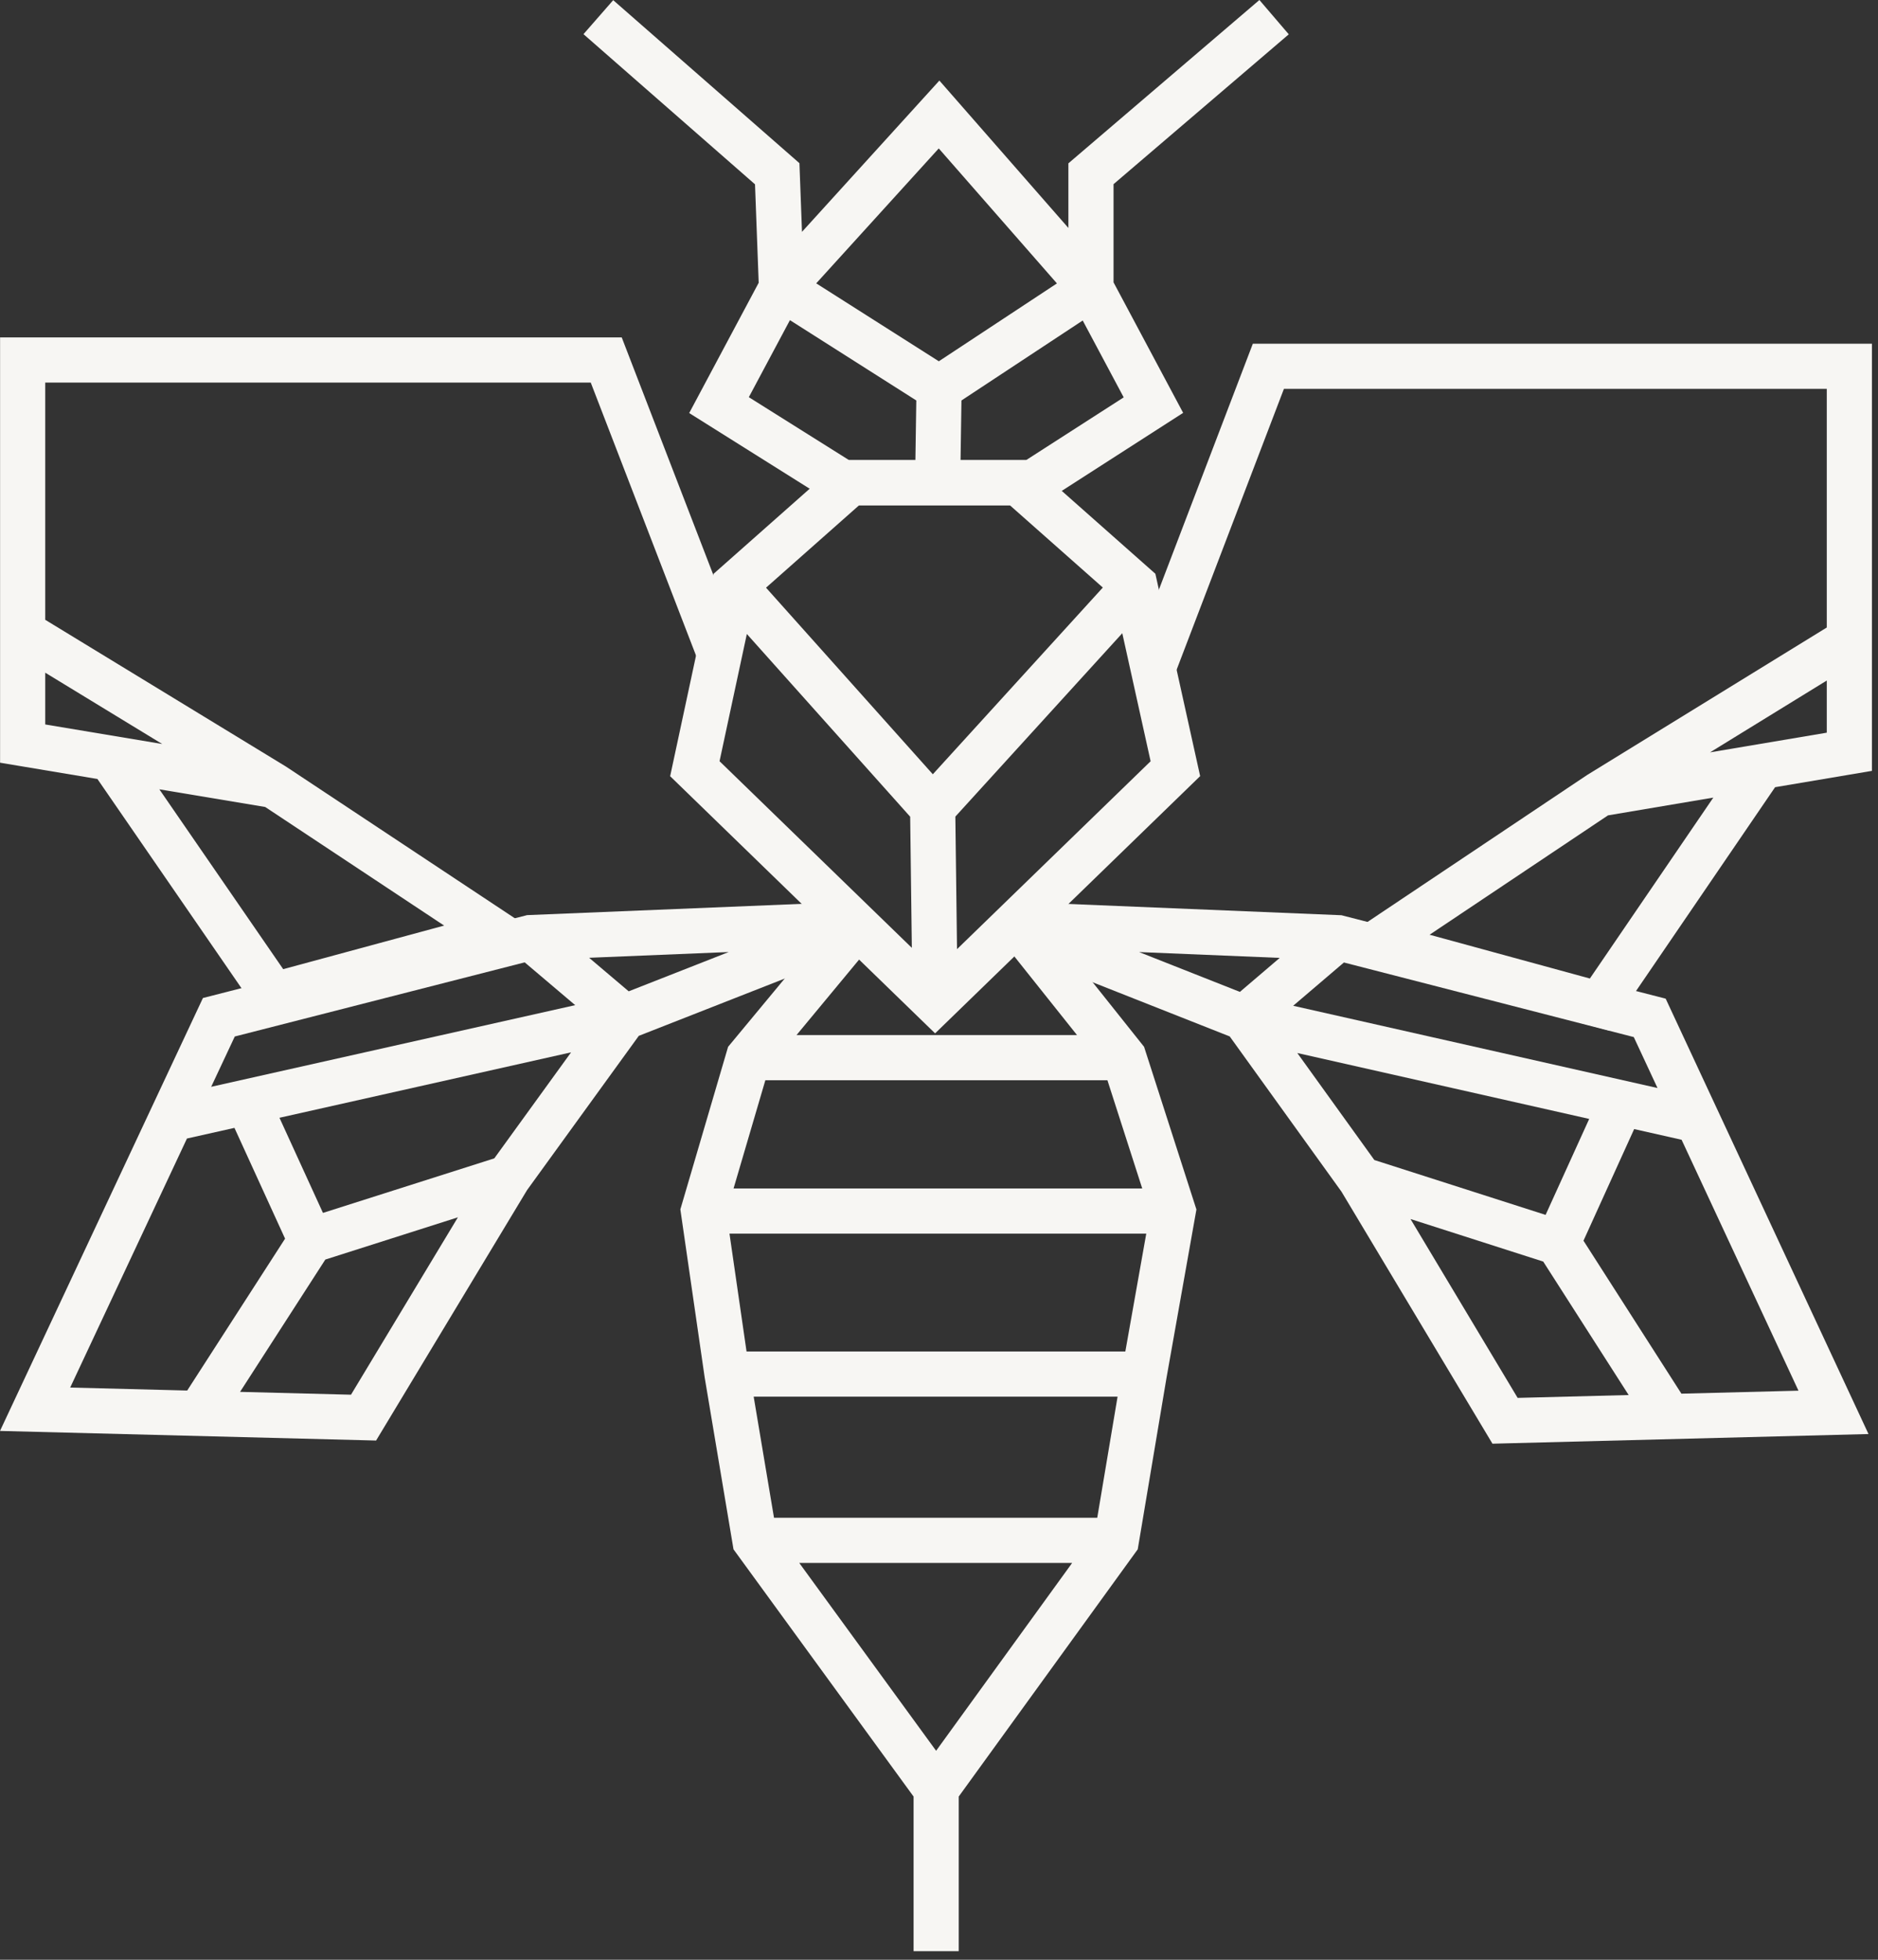 <svg width="69" height="72" viewBox="0 0 69 72" fill="none" xmlns="http://www.w3.org/2000/svg">
<rect x="0" y="0" width="69" height="72" fill="#333333" stroke="none"/>
<path d="M49.289 33.625L49.374 33.647L61.199 36.69L68.651 52.685L54.835 53.04L49.288 43.781L45.182 38.078L36.679 34.718L37.018 33.118L49.289 33.625ZM55.76 51.357L59.839 51.252L56.7 46.349L51.824 44.786L55.76 51.357ZM58.179 45.582L61.777 51.202L66.078 51.092L61.784 41.874L60.041 41.481L58.179 45.582ZM50.495 42.618L56.787 44.634L58.389 41.108L47.665 38.687L50.495 42.618ZM47.513 36.951L60.899 39.973L60.027 38.101L49.377 35.361L47.513 36.951ZM45.555 36.441L47.019 35.192L41.852 34.978L45.555 36.441Z" fill="#F7F6F3" id =' rightWing' />
<path d="M68.777 12.627V28.321L65.219 28.921L59.118 37.862L48.582 34.983L58.318 28.469L58.332 28.461L67.118 23.054V14.286H47.173L43.193 24.703L41.644 24.111L46.031 12.627H68.777ZM59.08 29.956L52.525 34.341L58.414 35.95L62.949 29.303L59.08 29.956ZM62.829 27.641L67.118 26.918V25.002L62.829 27.641Z" fill="#F7F6F3"/>
<path d="M31.974 34.718L23.47 38.056L19.365 43.723L13.818 52.924L0 52.571L7.456 36.666L19.366 33.621L31.637 33.117L31.974 34.718ZM11.953 46.275L8.82 51.136L12.896 51.24L16.824 44.723L11.953 46.275ZM6.869 41.828L2.579 50.977L6.878 51.087L10.474 45.507L8.614 41.437L6.869 41.828ZM10.268 41.066L11.866 44.561L18.161 42.557L20.982 38.662L10.268 41.066ZM8.626 38.08L7.759 39.928L21.133 36.928L19.278 35.356L8.626 38.08ZM21.645 35.188L23.099 36.42L26.773 34.977L21.645 35.188Z" fill="#F7F6F3" id =' leftWing'/>
<path d="M22.843 12.396L27.251 23.825L25.703 24.422L21.705 14.056H1.662V22.771L10.487 28.151L10.5 28.159L10.514 28.168L20.292 34.649L9.705 37.514L3.579 28.619L0.003 28.021V12.396H22.843ZM10.405 35.606L16.318 34.005L9.744 29.648L5.855 28.999L10.405 35.606ZM1.662 26.616L5.96 27.334L1.662 24.714V26.616Z" fill="#F7F6F3"/>
<path d="M37.734 16.905L42.45 21.08L44.095 28.514L34.357 37.965L24.622 28.517L26.217 21.082L30.935 16.905H37.734ZM35.101 30.001L35.162 34.871L42.275 27.968L41.234 23.264L35.101 30.001ZM26.437 27.966L33.502 34.823L33.441 30.005L27.44 23.292L26.437 27.966ZM28.145 21.591L34.273 28.446L40.519 21.586L37.105 18.564H31.564L28.145 21.591Z" fill="#F7F6F3"/>
<path d="M47.351 1.261L40.913 6.766V10.374L43.47 15.168L38.188 18.563H30.716L25.322 15.175L27.875 10.389L27.74 6.772L21.438 1.255L22.53 0.006L29.372 5.995L29.466 8.518L34.514 2.96L39.254 8.375V6.001L46.272 0L47.351 1.261ZM35.325 14.713L35.292 16.904H37.701L41.286 14.599L39.78 11.775L35.325 14.713ZM27.513 14.592L31.194 16.904H33.633L33.666 14.713L29.023 11.762L27.513 14.592ZM29.989 10.41L34.494 13.273L38.833 10.412L34.491 5.453L29.989 10.41Z" fill="#F7F6F3"/>
<path d="M32.157 34.539L29.265 38.028H39.571L36.781 34.527L38.079 33.493L42.035 38.459L43.958 44.435L42.859 50.62L41.802 56.92L35.225 66.003V71.685H33.566V66.004L26.95 56.921L25.893 50.62L25.891 50.611L25.89 50.602L24.997 44.432L26.751 38.459L30.88 33.48L32.157 34.539ZM34.394 64.322L39.392 57.421H29.366L34.394 64.322ZM28.438 55.762H40.314L41.061 51.312H27.691L28.438 55.762ZM27.429 49.653H41.346L42.115 45.322H26.802L27.429 49.653ZM26.952 43.663H41.967L40.688 39.687H28.12L26.952 43.663Z" fill="#F7F6F3"/>
</svg>
